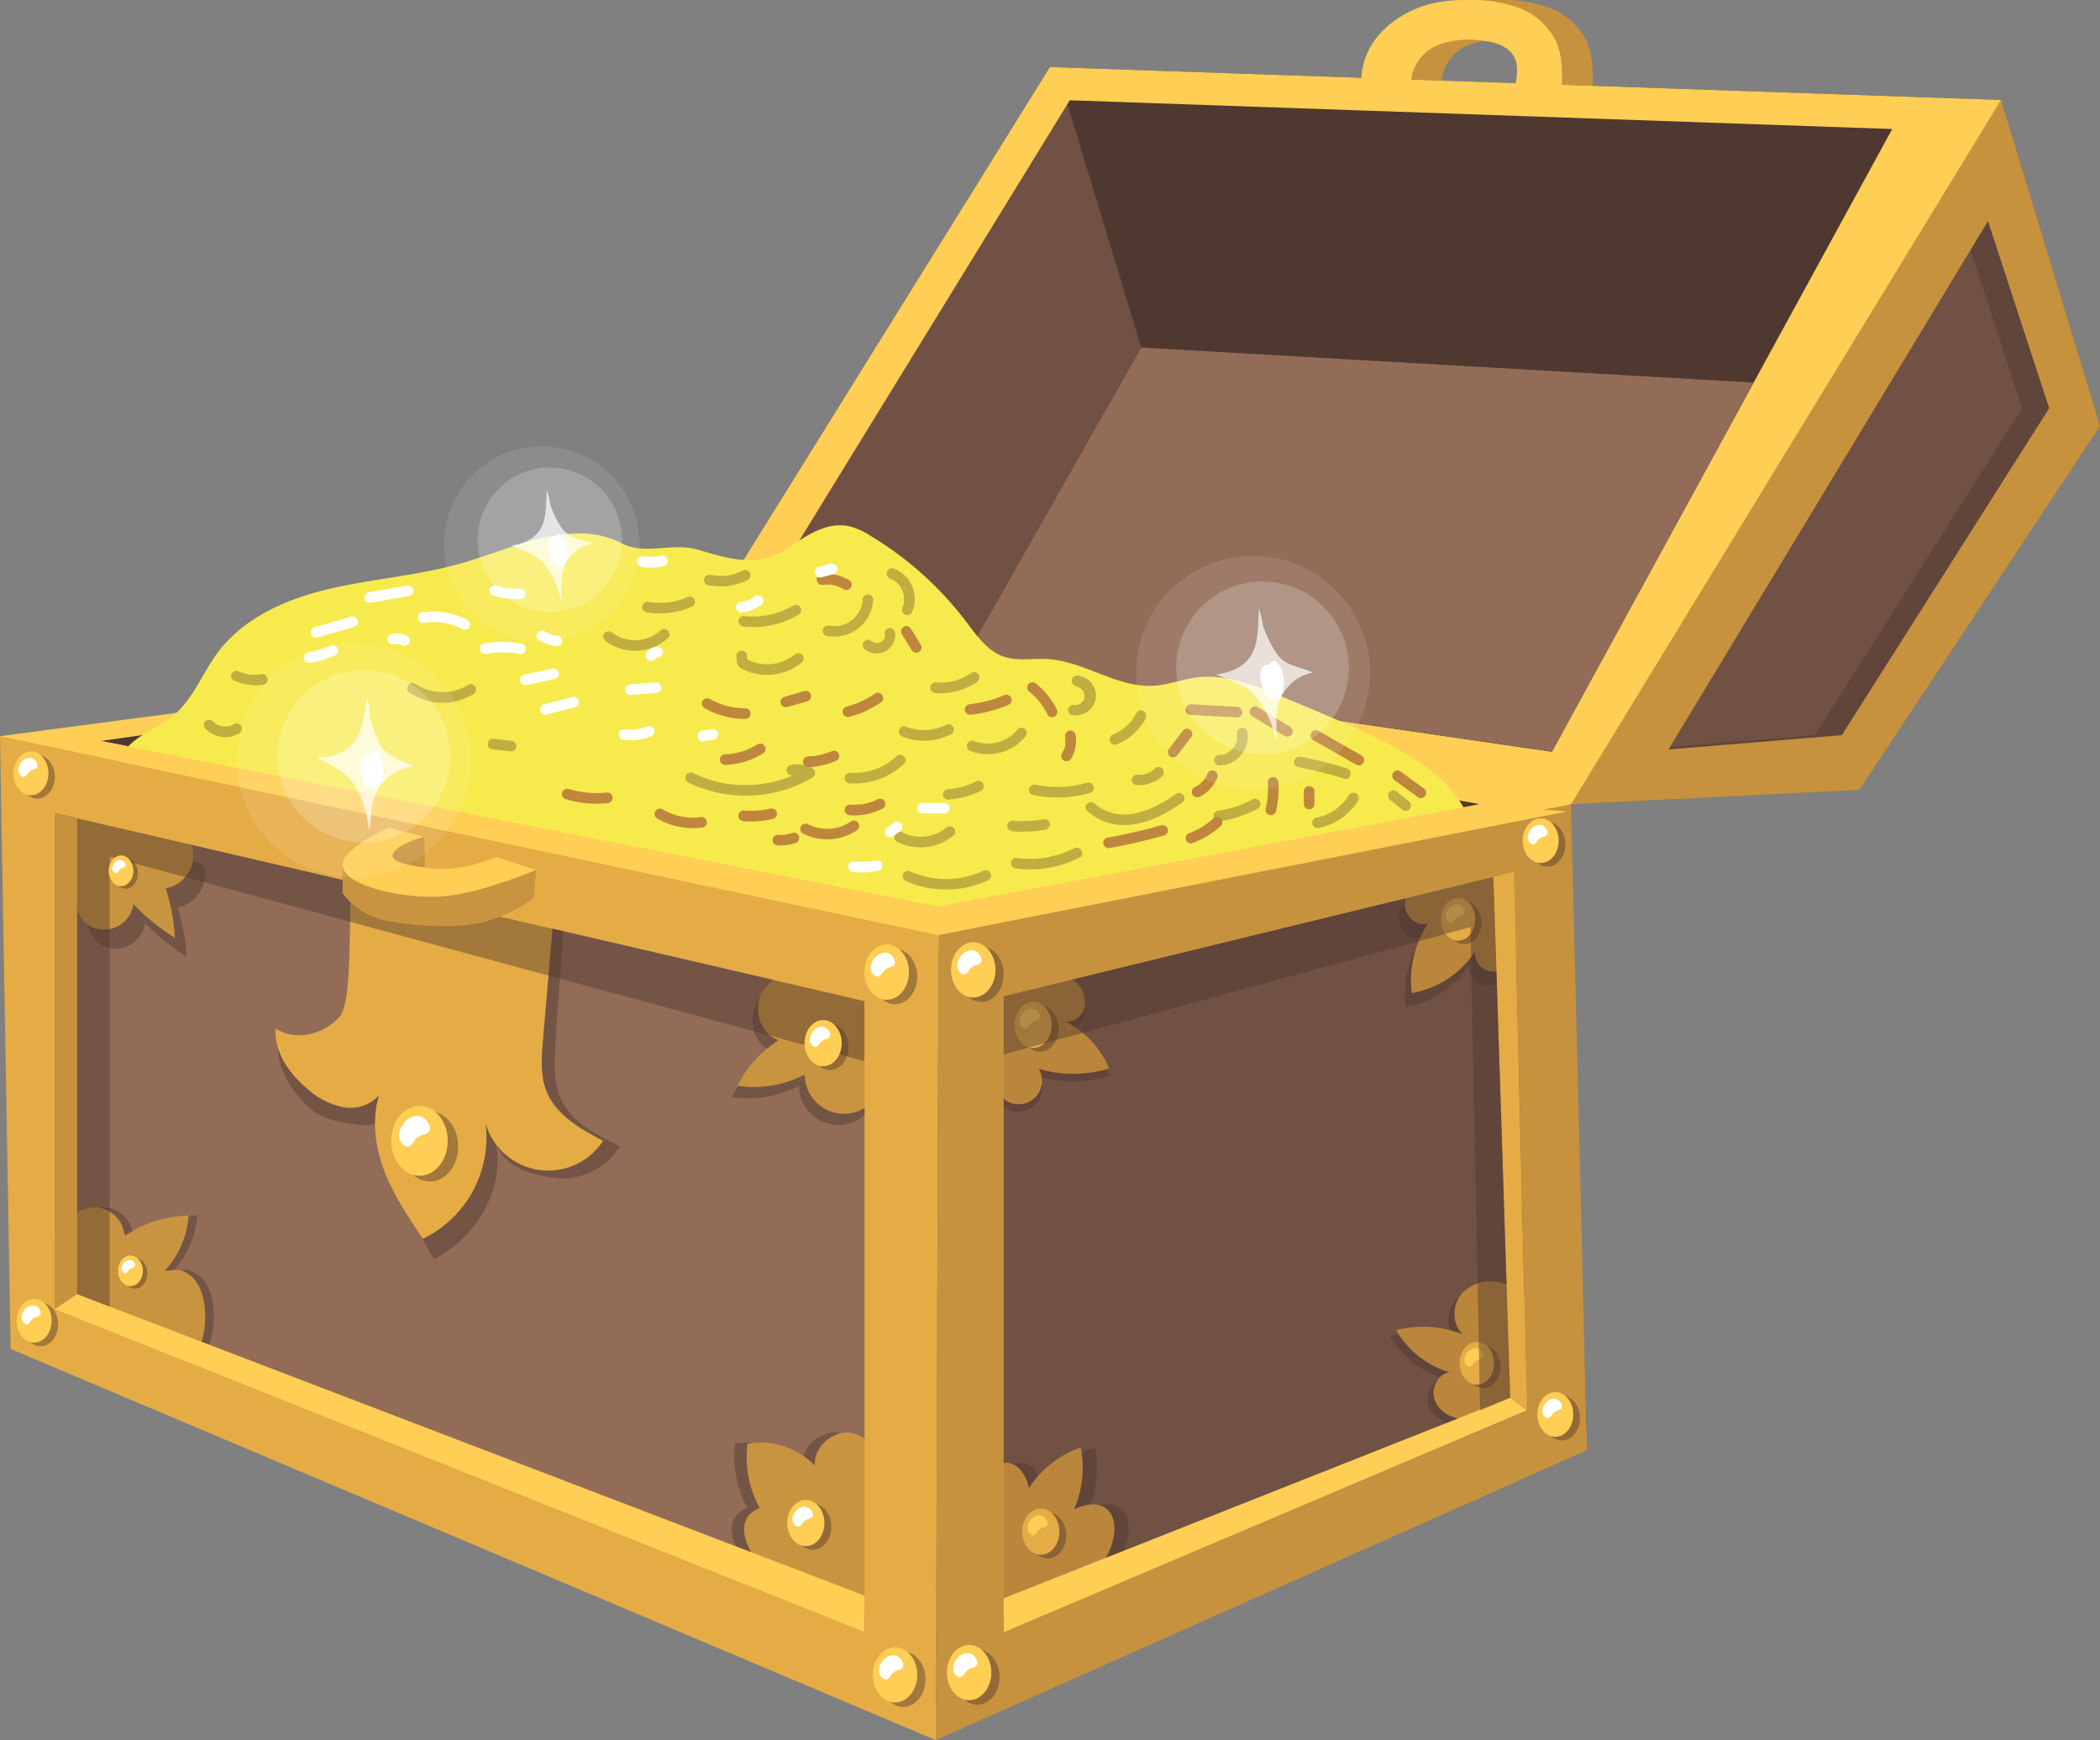 <svg xmlns="http://www.w3.org/2000/svg" viewBox="0 0 480.55 398.11">
  <rect x="0" y="0" width="480.55" height="398.11" fill="#808080" stroke="none"/>
  <defs>
    <style>
      .cls-1 {
        fill: #c6923e;
      }

      .cls-2, .cls-5 {
        fill: #4f382f;
      }

      .cls-3 {
        fill: #ffce55;
      }

      .cls-4 {
        fill: #705143;
      }

      .cls-5 {
        opacity: 0.44;
      }

      .cls-6 {
        fill: #936c58;
      }

      .cls-7 {
        fill: #f7ea4d;
      }

      .cls-8 {
        fill: #ba863c;
      }

      .cls-9 {
        fill: #c9943f;
      }

      .cls-10 {
        fill: #e5ac45;
      }

      .cls-11, .cls-14, .cls-15, .cls-16 {
        fill: #fff;
      }

      .cls-12 {
        fill: #c1ae40;
      }

      .cls-13 {
        fill: #bf873d;
      }

      .cls-14 {
        opacity: 0.1;
      }

      .cls-15 {
        opacity: 0.2;
      }

      .cls-16 {
        opacity: 0.7;
      }
    </style>
  </defs>
  <g id="Layer_2" data-name="Layer 2">
    <g id="win_page" data-name="win page">
      <g>
        <g>
          <path class="cls-1" d="M334.39.87A34.66,34.66,0,0,1,342.32,0,32.6,32.6,0,0,1,354,1.59a15.69,15.69,0,0,1,8.87,7.46c1.71,3.49,1.67,7.56,1.5,11.44a2.7,2.7,0,0,1-.34,1.41,2.64,2.64,0,0,1-2,.8l-8.36.8c-.55-3.44,1.43-7.19-.1-10.32-1.35-2.76-4.81-3.67-7.87-3.94a20.12,20.12,0,0,0-9.44,1,9.93,9.93,0,0,0-6.13,6.87c-.22,1.14-.26,2.47-1.17,3.2a3.69,3.69,0,0,1-2.27.56C308.42,21.15,325.31,3.12,334.39.87Z"/>
          <polygon class="cls-2" points="6.07 171.95 156.15 150.61 358.55 185.66 214.14 217.33 6.07 171.95"/>
          <polygon class="cls-2" points="240.25 15.34 156.15 150.61 358.55 185.66 457.94 22.87 240.25 15.34"/>
          <path class="cls-3" d="M158.09,147.5,0,168.43l214.76,45.48L359.49,184Zm-135,22,133.07-18.92L338.69,184,214.76,207.39Z"/>
          <polygon class="cls-4" points="457.94 22.87 480.56 97.41 425.46 180.7 359.5 183.97 457.94 22.87"/>
          <polygon class="cls-4" points="243.97 22.84 261.16 79.51 219.85 152.23 169.8 144.93 243.97 22.84"/>
          <path class="cls-5" d="M451.77,22.87,353.32,184l66-3.27,55.09-83.29ZM415.29,168.2l-39.66,3.26L448.75,50.58l14,42.81Z"/>
          <path class="cls-1" d="M457.94,22.87,359.49,184l66-3.27,55.09-83.29ZM421.46,168.2l-39.65,3.26L454.92,50.58l14,42.81Z"/>
          <path class="cls-3" d="M240.25,15.34l-84.1,135.27,202.4,35L457.94,22.87ZM355.13,172l-185.33-27,75-122.06L433,29.52Z"/>
          <polygon class="cls-6" points="261.16 79.51 401.3 87.53 355.13 171.95 219.85 152.23 261.16 79.51"/>
          <path class="cls-3" d="M327.41.87A34.54,34.54,0,0,1,335.34,0,32.55,32.55,0,0,1,347,1.59a15.69,15.69,0,0,1,8.87,7.46c1.71,3.49,1.68,7.56,1.5,11.44a2.53,2.53,0,0,1-.34,1.41,2.62,2.62,0,0,1-2,.8l-8.37.8c-.55-3.44,1.44-7.19-.09-10.32-1.35-2.76-4.81-3.67-7.87-3.94a20.1,20.1,0,0,0-9.44,1,9.89,9.89,0,0,0-6.13,6.87c-.23,1.14-.26,2.47-1.17,3.2a3.7,3.7,0,0,1-2.28.56c-6.23.08-8.3-.18-8.16-3C312.08,7.63,321.42,2.35,327.41.87Z"/>
        </g>
        <path class="cls-7" d="M49.56,149.66c6-8.33,16.1-12.7,26.09-15s20.35-3,30.19-5.86c12.09-3.53,25.25-10.32,36.42-4.49,5.28,2.76,11.65-.24,17.36,1.43,8.64,2.53,14.45,4.24,21.76-1,3.83-2.76,8.42-5.37,13-4.33a16.17,16.17,0,0,1,4.74,2.13A77.78,77.78,0,0,1,220.92,142c2.49,3.28,5,7,8.89,8.27,3.13,1,6.53.34,9.81.51,8.43.44,16,6.64,24.38,6.11,3.37-.21,6.58-1.5,9.93-1.91,6.52-.81,12.94,1.74,19,4.24,8,3.3,16.06,6.6,23.81,10.5,9.35,4.69,19.23,11.63,20.51,22,1.09,8.82-4.58,17.11-11.19,23-15.25,13.71-36.3,19.54-56.8,20s-40.76-4-60.74-8.6-40.1-9.43-60.6-9.75c-20.2-.32-40.21,3.75-60.38,4.68-10.21.47-20.72.08-30.16-3.83-5.94-2.46-11.45-6.44-14.59-12-3.38-6-4.83-11.15-9.91-16.07-3.95-3.83-7.44-7.65-6-13.62,1.51-6.27,6.75-7.57,11.4-10.77C43.75,161.08,45.84,154.82,49.56,149.66Z"/>
        <g>
          <polygon class="cls-4" points="214.14 217.33 358.55 185.66 363.09 327.19 214.14 390.53 214.14 217.33"/>
          <path class="cls-5" d="M230.57,253.71a5.35,5.35,0,0,0,7.13-7.46,27.73,27.73,0,0,0,16.09-.09,21.19,21.19,0,0,0-9.8-10.65,4.28,4.28,0,0,0,4.22-3.54,6.25,6.25,0,0,0-1.94-5.45,12,12,0,0,0-5.26-2.8c-4.17-1.2-9-1.08-12.43,1.6-3.25,2.55-4.59,7-4.44,11.08C224.31,240.92,226,251.26,230.57,253.71Z"/>
          <path class="cls-5" d="M227.77,340.8c.88-3,2.94-6.32,6-6.12,2.74.18,4.45,3.12,4.94,5.82a23.52,23.52,0,0,1,11.89-9.38,24.26,24.26,0,0,1-1.53,14.2c2.3-1.07,5.19-1.78,7.24-.28,1.8,1.31,2.21,3.87,1.89,6.08-.72,5.1-4.35,9.31-8.31,12.61s-8.29,5.89-13.23,6.67a10,10,0,0,1-4.94-.28c-2.7-1-4.5-3.66-5.2-6.45-.88-3.45,0-6.57,0-10C226.72,349.22,226.48,345.18,227.77,340.8Z"/>
          <path class="cls-8" d="M230.57,252a5.36,5.36,0,0,0,7.13-7.47,27.73,27.73,0,0,0,16.09-.09,21.19,21.19,0,0,0-9.8-10.65,4.28,4.28,0,0,0,4.22-3.54,6.25,6.25,0,0,0-1.94-5.45A12,12,0,0,0,241,222c-4.17-1.2-9-1.08-12.43,1.6-3.25,2.55-4.59,6.95-4.44,11.08C224.31,239.19,226,249.53,230.57,252Z"/>
          <path class="cls-8" d="M224.49,340.8c.88-3,2.93-6.32,6-6.12,2.74.18,4.45,3.12,4.94,5.82a23.52,23.52,0,0,1,11.89-9.38,24.26,24.26,0,0,1-1.53,14.2c2.3-1.07,5.19-1.78,7.24-.28,1.8,1.31,2.21,3.87,1.89,6.08-.72,5.1-4.35,9.31-8.31,12.61s-8.29,5.89-13.23,6.67a10,10,0,0,1-4.94-.28c-2.7-1-4.5-3.66-5.2-6.45-.88-3.45,0-6.57,0-10C223.44,349.22,223.2,345.18,224.49,340.8Z"/>
          <path class="cls-5" d="M341.42,324.38a17.56,17.56,0,0,1-8,1.7c-2.75-.23-5.55-1.8-6.49-4.39s.66-6,3.4-6.34a21.25,21.25,0,0,1-12.24-9.66,24.87,24.87,0,0,1,15.34,1c-2.54-2.23-2.59-6.55-.44-9.16a9,9,0,0,1,9.22-2.63,13.4,13.4,0,0,1,7.71,6.21,17.81,17.81,0,0,1-11.64,26.64c-.69.14-1.76-.25-1.41-.86Z"/>
          <path class="cls-5" d="M332.86,200.28a19.45,19.45,0,0,0-8.32,3.08c-2.29,1.53-4.37,3.82-4.46,6.57s2.79,5.51,5.33,4.45a23.91,23.91,0,0,0-3.73,16,21.77,21.77,0,0,0,14.5-9.55,4.11,4.11,0,0,0,3,4.48,6.21,6.21,0,0,0,5.53-1.46,13,13,0,0,0,3.29-4.9,29.66,29.66,0,0,0,2.39-10.9,11.47,11.47,0,0,0-1-5.6c-1.71-3.32-5.74-4.77-9.47-4.92a21.14,21.14,0,0,0-11.73,3Z"/>
          <path class="cls-8" d="M334.24,197.11a19.3,19.3,0,0,0-8.32,3.07c-2.29,1.53-4.37,3.82-4.46,6.57s2.79,5.51,5.33,4.45a23.93,23.93,0,0,0-3.73,16,21.77,21.77,0,0,0,14.5-9.55,4.12,4.12,0,0,0,3,4.49,6.24,6.24,0,0,0,5.53-1.47,13,13,0,0,0,3.29-4.89,29.71,29.71,0,0,0,2.39-10.91,11.49,11.49,0,0,0-1-5.6c-1.71-3.32-5.74-4.77-9.47-4.92a21.14,21.14,0,0,0-11.73,3Z"/>
          <path class="cls-8" d="M342.8,323a17.7,17.7,0,0,1-8,1.71c-2.75-.23-5.54-1.8-6.49-4.39s.66-6,3.4-6.35a21.21,21.21,0,0,1-12.24-9.66,24.87,24.87,0,0,1,15.34,1c-2.54-2.23-2.59-6.55-.45-9.17a9.05,9.05,0,0,1,9.23-2.63,13.44,13.44,0,0,1,7.71,6.21,17.81,17.81,0,0,1-11.64,26.64c-.69.14-1.76-.25-1.41-.85Z"/>
          <polygon class="cls-6" points="5.8 171.95 5.8 296.66 213.88 390.53 213.88 217.33 5.8 171.95"/>
          <path class="cls-5" d="M27.34,277.39c2.22,1.6,2.55,2.65,3.26,5.3,4.82-3.16,8.79-4.2,14.54-4.63a20.73,20.73,0,0,1-5.45,12.67c2.47-.11,3.31-.58,5.39.76,2.48,1.6,3.45,4.75,3.74,7.68.41,4.2-.28,8.71-3,12a2.91,2.91,0,0,1-1.46,1.09,3.2,3.2,0,0,1-1.27,0,125.29,125.29,0,0,1-24-6.2,7.83,7.83,0,0,1-3.82-2.35,8.18,8.18,0,0,1-1.18-4.08c-.53-5.16-2.09-13.25.92-17.91C17.54,277.89,23.08,274.32,27.34,277.39Z"/>
          <path class="cls-5" d="M171,345a24.49,24.49,0,0,1-2.77-14.71,17.4,17.4,0,0,1,15.4,5c-.27-4.4,4.4-8.37,8.71-7.38,4.68,1.07,7,6.33,8,11a99.89,99.89,0,0,1,1.88,15.62c.17,2.93.27,6-.88,8.68-4.26,10-17.7,7.14-24.35,1.65C172.8,361.52,161.81,348.77,171,345Z"/>
          <path class="cls-5" d="M173,229.92c-2,3.84-.21,9.37,3.9,10.67A26.61,26.61,0,0,0,167.45,251a25.28,25.28,0,0,0,15.4-2.56,9,9,0,0,0,15.66,6c2-2.17,2.82-5.17,3.44-8.06,1.24-5.73,1.86-12.23-1.6-17C195.23,222.45,177.28,221.49,173,229.92Z"/>
          <path class="cls-5" d="M27.1,217a6.81,6.81,0,0,0,6.1-5.79,47.58,47.58,0,0,0,9.49,7.66,41.12,41.12,0,0,0-2.1-11.26,7.73,7.73,0,0,0,6.23-8.86,1.81,1.81,0,0,0-.43-.94,2.12,2.12,0,0,0-1-.43l-25.26-5.89C19.68,197.76,15.83,217.75,27.1,217Z"/>
          <path class="cls-9" d="M25.36,277.39c2.22,1.6,2.56,2.65,3.26,5.3,4.82-3.16,8.79-4.2,14.54-4.63a20.73,20.73,0,0,1-5.45,12.67c2.48-.11,3.31-.58,5.39.76,2.48,1.6,3.45,4.75,3.74,7.68.42,4.2-.28,8.71-3,12a2.91,2.91,0,0,1-1.46,1.09,3.21,3.21,0,0,1-1.27,0A125.48,125.48,0,0,1,17.2,306a7.88,7.88,0,0,1-3.82-2.35,8.07,8.07,0,0,1-1.17-4.08c-.54-5.16-2.1-13.25.91-17.91C15.57,277.89,21.1,274.32,25.36,277.39Z"/>
          <path class="cls-9" d="M173.83,345a24.5,24.5,0,0,1-2.78-14.71,17.39,17.39,0,0,1,15.4,5c-.27-4.4,4.41-8.37,8.71-7.38,4.68,1.07,7,6.33,8,11a99.89,99.89,0,0,1,1.88,15.62c.16,2.93.26,6-.88,8.68-4.26,10-17.71,7.14-24.36,1.65C175.67,361.52,164.68,348.77,173.83,345Z"/>
          <path class="cls-9" d="M174.28,227.29c-2,3.84-.21,9.37,3.9,10.68a26.65,26.65,0,0,0-9.43,10.44,25.41,25.41,0,0,0,15.4-2.56,9,9,0,0,0,15.67,6c2-2.17,2.81-5.17,3.44-8.06,1.23-5.73,1.85-12.23-1.6-17C196.54,219.82,178.59,218.87,174.28,227.29Z"/>
          <path class="cls-9" d="M24.44,212.65a6.82,6.82,0,0,0,6.1-5.79A47.3,47.3,0,0,0,40,214.52a41.12,41.12,0,0,0-2.1-11.26,7.74,7.74,0,0,0,6.23-8.86,1.85,1.85,0,0,0-.43-.94,2,2,0,0,0-1-.43l-25.26-5.89C17,193.42,13.17,213.41,24.44,212.65Z"/>
          <path class="cls-1" d="M359.49,184,214.76,213.91l-.62,184.2,149-66.33Zm-10,138.71L229.68,373.47V227.93l116.77-28.45Z"/>
          <polygon class="cls-1" points="12.51 299.56 17.65 296.09 17.65 187.23 12.51 186.04 12.51 299.56"/>
          <polygon class="cls-3" points="17.65 296.09 197.84 365.05 197.84 373.47 12.51 299.56 17.65 296.09"/>
          <polygon class="cls-10" points="349.45 322.68 346.45 199.48 341.74 200.63 345.59 319.79 349.45 322.68"/>
          <polygon class="cls-3" points="229.68 365.66 345.59 319.79 349.45 322.68 229.68 373.47 229.68 365.66"/>
          <path class="cls-5" d="M80.3,236.84c-3.42,4.15-12.1,5.7-16.68,2.88-.13,5.34,4,11.34,8.25,14.6,2.44,1.89,7,2.64,10.06,3a9,9,0,0,0,8.29-3.06c-1.46,5.75-.29,11.9,2.11,17.32s3.54,11.71,7.07,16.47c9.56-4.95,16.17-15.88,14.07-26.44,1.81,5.4,8.37,7.35,14,7.93a15.28,15.28,0,0,0,14.42-7.32c-5.29-2.48-11-5.35-13.44-10.65-1.66-3.58-1.54-7.7-1.39-11.64.33-8.57,1.53-19.09,1.86-27.66,0-.77-30.18-3.84-33-4.39-2.55-.51-12.19-3.86-13.84-1.71S83.72,232.68,80.3,236.84Z"/>
          <path class="cls-10" d="M77.65,232.69c-3.61,4-10.11,5.63-14.56,2.6-.38,5.33,3,10.25,7.12,13.71a17.66,17.66,0,0,0,8.1,4.26,8.92,8.92,0,0,0,8.42-2.66C85,256.27,85.88,262.48,88,268s5.47,10.5,8.78,15.42A25.76,25.76,0,0,0,111.11,257,14.94,14.94,0,0,0,138,261c-5.17-2.72-10.72-5.86-12.92-11.27-1.49-3.66-1.17-7.77-.84-11.7q1.11-12.81,2.2-25.62c.07-.76-29-7.18-31.75-7.87-2.53-.62-12-4.43-13.74-2.36S81.26,228.7,77.65,232.69Z"/>
          <polygon class="cls-5" points="25.11 298.94 25.11 196 197.84 242.8 197.84 229.07 17.65 187.23 17.65 296.09 25.11 298.94"/>
          <path class="cls-10" d="M0,168.43l2.44,140.2,211.7,89.48.62-184.2Zm197.84,205L12.51,299.56V186l185.33,43Z"/>
          <g>
            <ellipse class="cls-5" cx="8.56" cy="177.74" rx="4" ry="4.97"/>
            <path class="cls-3" d="M11.08,176.93c0,2.74-1.79,5-4,5s-4-2.23-4-5,1.79-5,4-5S11.08,174.18,11.08,176.93Z"/>
            <path class="cls-11" d="M4.58,174.82a2.66,2.66,0,0,0-.38,1.57,1.54,1.54,0,0,0,.9,1.28.82.82,0,0,0,.41.06c.4-.06.61-.49.85-.81a2.32,2.32,0,0,1,1.17-.85,2,2,0,0,0,.8-.35.9.9,0,0,0,.22-.76,2,2,0,0,0-.33-.74C7.2,172.73,5.31,173.5,4.58,174.82Z"/>
          </g>
          <g>
            <path class="cls-5" d="M31.57,199.81c0,1.93-1.26,3.5-2.82,3.5s-2.83-1.57-2.83-3.5,1.27-3.51,2.83-3.51S31.57,197.87,31.57,199.81Z"/>
            <path class="cls-3" d="M30.52,199.23c0,1.94-1.26,3.51-2.82,3.51s-2.83-1.57-2.83-3.51,1.27-3.51,2.83-3.51S30.52,197.3,30.52,199.23Z"/>
            <path class="cls-11" d="M25.93,197.75a2,2,0,0,0-.26,1.11,1.08,1.08,0,0,0,.63.9.49.49,0,0,0,.29,0c.28,0,.43-.34.6-.57a1.66,1.66,0,0,1,.83-.6,1.4,1.4,0,0,0,.57-.25.63.63,0,0,0,.15-.53,1.34,1.34,0,0,0-.24-.53C27.78,196.27,26.45,196.81,25.93,197.75Z"/>
          </g>
          <g>
            <path class="cls-5" d="M33.73,291.32c0,1.94-1.26,3.51-2.82,3.51s-2.83-1.57-2.83-3.51,1.27-3.5,2.83-3.5S33.73,289.39,33.73,291.32Z"/>
            <path class="cls-3" d="M32.69,290.75c0,1.94-1.27,3.51-2.83,3.51S27,292.69,27,290.75s1.26-3.51,2.82-3.51S32.69,288.81,32.69,290.75Z"/>
            <path class="cls-11" d="M28.1,289.27a1.89,1.89,0,0,0-.27,1.11,1.1,1.1,0,0,0,.63.9.78.78,0,0,0,.3,0c.28,0,.43-.34.59-.57a1.66,1.66,0,0,1,.83-.6,1.4,1.4,0,0,0,.57-.25.65.65,0,0,0,.15-.54,1.43,1.43,0,0,0-.23-.52C30,287.79,28.62,288.33,28.1,289.27Z"/>
          </g>
          <g>
            <path class="cls-5" d="M190.23,349.3c0,2.92-1.91,5.28-4.25,5.28s-4.26-2.36-4.26-5.28S183.63,344,186,344,190.23,346.38,190.23,349.3Z"/>
            <path class="cls-3" d="M188.65,348.44c0,2.92-1.9,5.28-4.25,5.28s-4.25-2.36-4.25-5.28,1.9-5.28,4.25-5.28S188.65,345.52,188.65,348.44Z"/>
            <path class="cls-11" d="M181.74,346.21a2.87,2.87,0,0,0-.4,1.66,1.66,1.66,0,0,0,1,1.36.83.83,0,0,0,.44.06c.42-.06.64-.51.9-.86a2.45,2.45,0,0,1,1.24-.9,2,2,0,0,0,.85-.37.92.92,0,0,0,.23-.81,1.94,1.94,0,0,0-.35-.79C184.53,344,182.53,344.79,181.74,346.21Z"/>
          </g>
          <g>
            <path class="cls-5" d="M194.18,239.52c0,2.91-1.9,5.28-4.25,5.28s-4.25-2.37-4.25-5.28,1.9-5.28,4.25-5.28S194.18,236.6,194.18,239.52Z"/>
            <ellipse class="cls-3" cx="188.36" cy="238.66" rx="4.25" ry="5.28"/>
            <path class="cls-11" d="M185.7,236.42a2.9,2.9,0,0,0-.4,1.67,1.67,1.67,0,0,0,1,1.36.9.9,0,0,0,.43.06c.43-.07.65-.52.9-.86a2.6,2.6,0,0,1,1.25-.91,2.1,2.1,0,0,0,.85-.37.93.93,0,0,0,.23-.8,2.08,2.08,0,0,0-.35-.79C188.49,234.2,186.48,235,185.7,236.42Z"/>
          </g>
          <g>
            <path class="cls-5" d="M242.24,235.35c0,2.91-1.9,5.28-4.25,5.28s-4.25-2.37-4.25-5.28,1.9-5.28,4.25-5.28S242.24,232.43,242.24,235.35Z"/>
            <path class="cls-10" d="M240.67,234.49c0,2.91-1.91,5.28-4.25,5.28s-4.26-2.37-4.26-5.28,1.91-5.29,4.26-5.29S240.67,231.57,240.67,234.49Z"/>
            <path class="cls-3" d="M233.76,232.25a2.82,2.82,0,0,0-.4,1.67,1.64,1.64,0,0,0,.95,1.36.94.94,0,0,0,.44.06c.42-.07.65-.52.9-.86a2.55,2.55,0,0,1,1.24-.91,2.14,2.14,0,0,0,.86-.37,1,1,0,0,0,.23-.8,2.08,2.08,0,0,0-.35-.79C236.54,230,234.54,230.84,233.76,232.25Z"/>
          </g>
          <g>
            <path class="cls-5" d="M244,351.28c0,2.92-1.9,5.28-4.25,5.28s-4.25-2.36-4.25-5.28,1.9-5.28,4.25-5.28S244,348.36,244,351.28Z"/>
            <path class="cls-10" d="M242.42,350.42c0,2.92-1.9,5.28-4.25,5.28s-4.25-2.36-4.25-5.28,1.91-5.28,4.25-5.28S242.42,347.5,242.42,350.42Z"/>
            <path class="cls-3" d="M235.52,348.19a2.79,2.79,0,0,0-.4,1.66,1.64,1.64,0,0,0,.95,1.36.94.94,0,0,0,.44.06c.42-.06.65-.52.9-.86a2.62,2.62,0,0,1,1.24-.91,2,2,0,0,0,.86-.37,1,1,0,0,0,.23-.8,2,2,0,0,0-.36-.79C238.3,346,236.3,346.77,235.52,348.19Z"/>
          </g>
          <g>
            <path class="cls-5" d="M339,211.13c0,2.69-1.76,4.88-3.93,4.88s-3.93-2.19-3.93-4.88,1.76-4.89,3.93-4.89S339,208.43,339,211.13Z"/>
            <ellipse class="cls-10" cx="333.65" cy="210.33" rx="3.93" ry="4.88"/>
            <path class="cls-3" d="M331.2,208.27a2.63,2.63,0,0,0-.37,1.54,1.52,1.52,0,0,0,.88,1.25.82.82,0,0,0,.41.06c.39-.06.59-.48.83-.8a2.29,2.29,0,0,1,1.15-.83,2,2,0,0,0,.79-.34.88.88,0,0,0,.21-.75,1.72,1.72,0,0,0-.33-.73C333.77,206.21,331.92,207,331.2,208.27Z"/>
          </g>
          <g>
            <path class="cls-5" d="M343.35,312.69c0,2.7-1.76,4.88-3.93,4.88s-3.93-2.18-3.93-4.88,1.76-4.88,3.93-4.88S343.35,310,343.35,312.69Z"/>
            <path class="cls-10" d="M341.9,311.9c0,2.69-1.76,4.88-3.94,4.88S334,314.59,334,311.9,335.79,307,338,307,341.9,309.2,341.9,311.9Z"/>
            <path class="cls-3" d="M335.51,309.83a2.63,2.63,0,0,0-.37,1.54,1.52,1.52,0,0,0,.88,1.26.72.72,0,0,0,.41.05c.39-.06.59-.47.83-.79a2.31,2.31,0,0,1,1.15-.84,2,2,0,0,0,.79-.34.88.88,0,0,0,.21-.75,1.69,1.69,0,0,0-.33-.72C338.08,307.77,336.23,308.53,335.51,309.83Z"/>
          </g>
          <g>
            <path class="cls-5" d="M13.3,303c0,2.74-1.79,5-4,5s-4-2.23-4-5,1.79-5,4-5S13.3,300.23,13.3,303Z"/>
            <path class="cls-3" d="M11.82,302.17c0,2.74-1.79,5-4,5s-4-2.23-4-5,1.79-5,4-5S11.82,299.42,11.82,302.17Z"/>
            <path class="cls-11" d="M5.32,300.06a2.66,2.66,0,0,0-.38,1.57,1.54,1.54,0,0,0,.9,1.28.82.82,0,0,0,.41.06c.4-.06.61-.49.85-.81a2.4,2.4,0,0,1,1.17-.86,2,2,0,0,0,.8-.34.87.87,0,0,0,.22-.76,2,2,0,0,0-.33-.74C7.94,298,6.05,298.73,5.32,300.06Z"/>
          </g>
          <g>
            <ellipse class="cls-5" cx="204.81" cy="223.44" rx="5.09" ry="6.32"/>
            <path class="cls-3" d="M208,222.41c0,3.49-2.28,6.32-5.09,6.32s-5.09-2.83-5.09-6.32,2.28-6.32,5.09-6.32S208,218.92,208,222.41Z"/>
            <path class="cls-11" d="M199.75,219.74a3.48,3.48,0,0,0-.48,2,2,2,0,0,0,1.15,1.62.92.92,0,0,0,.52.08c.51-.08.77-.62,1.08-1a3,3,0,0,1,1.48-1.09,2.33,2.33,0,0,0,1-.44,1.14,1.14,0,0,0,.27-1,2.35,2.35,0,0,0-.42-.94C203.08,217.07,200.69,218.05,199.75,219.74Z"/>
          </g>
          <g>
            <path class="cls-5" d="M104.85,262.31c0,4.44-2.89,8-6.47,8s-6.47-3.6-6.47-8,2.9-8,6.47-8S104.85,257.87,104.85,262.31Z"/>
            <path class="cls-3" d="M102.46,261c0,4.44-2.9,8-6.48,8s-6.47-3.6-6.47-8,2.9-8,6.47-8S102.46,256.56,102.46,261Z"/>
            <path class="cls-11" d="M91.94,257.6a4.31,4.31,0,0,0-.61,2.54,2.5,2.5,0,0,0,1.46,2.06,1.26,1.26,0,0,0,.66.1c.65-.1,1-.79,1.37-1.32a3.87,3.87,0,0,1,1.89-1.37,3.18,3.18,0,0,0,1.3-.56,1.4,1.4,0,0,0,.35-1.23,3,3,0,0,0-.53-1.2C96.18,254.21,93.13,255.45,91.94,257.6Z"/>
          </g>
          <g>
            <path class="cls-5" d="M229.68,222.92c0,3.49-2.28,6.32-5.08,6.32s-5.09-2.83-5.09-6.32,2.28-6.32,5.09-6.32S229.68,219.43,229.68,222.92Z"/>
            <path class="cls-3" d="M227.8,221.89c0,3.49-2.28,6.32-5.09,6.32s-5.08-2.83-5.08-6.32,2.27-6.32,5.08-6.32S227.8,218.4,227.8,221.89Z"/>
            <path class="cls-11" d="M219.53,219.22a3.45,3.45,0,0,0-.47,2,2,2,0,0,0,1.14,1.62,1,1,0,0,0,.52.07c.51-.07.77-.62,1.08-1a3,3,0,0,1,1.48-1.08,2.58,2.58,0,0,0,1-.44,1.16,1.16,0,0,0,.27-1,2.27,2.27,0,0,0-.42-.94C222.87,216.56,220.47,217.53,219.53,219.22Z"/>
          </g>
          <g>
            <path class="cls-5" d="M228.74,383.69c0,3.49-2.28,6.32-5.09,6.32s-5.08-2.83-5.08-6.32,2.28-6.31,5.08-6.31S228.74,380.2,228.74,383.69Z"/>
            <path class="cls-3" d="M226.85,382.66c0,3.49-2.27,6.32-5.08,6.32s-5.09-2.83-5.09-6.32,2.28-6.31,5.09-6.31S226.85,379.17,226.85,382.66Z"/>
            <path class="cls-11" d="M218.59,380a3.46,3.46,0,0,0-.48,2,2,2,0,0,0,1.15,1.62,1,1,0,0,0,.52.07c.5-.07.77-.61,1.07-1a3.1,3.1,0,0,1,1.49-1.08,2.48,2.48,0,0,0,1-.44,1.11,1.11,0,0,0,.28-1,2.54,2.54,0,0,0-.42-.95C221.92,377.33,219.53,378.3,218.59,380Z"/>
          </g>
          <g>
            <path class="cls-5" d="M361.55,324.44c0,2.83-1.84,5.11-4.11,5.11s-4.12-2.28-4.12-5.11,1.85-5.11,4.12-5.11S361.55,321.62,361.55,324.44Z"/>
            <ellipse class="cls-3" cx="355.91" cy="323.61" rx="4.11" ry="5.11"/>
            <path class="cls-11" d="M353.34,321.45a2.69,2.69,0,0,0-.38,1.61,1.6,1.6,0,0,0,.92,1.32.86.86,0,0,0,.42.06c.41-.07.63-.5.87-.84a2.4,2.4,0,0,1,1.21-.87,2,2,0,0,0,.82-.36.88.88,0,0,0,.22-.78,1.92,1.92,0,0,0-.33-.76C356,319.3,354.1,320.08,353.34,321.45Z"/>
          </g>
          <g>
            <ellipse class="cls-5" cx="354.09" cy="193.17" rx="4.11" ry="5.11"/>
            <ellipse class="cls-3" cx="352.56" cy="192.34" rx="4.11" ry="5.11"/>
            <path class="cls-11" d="M350,190.18a2.69,2.69,0,0,0-.38,1.61,1.57,1.57,0,0,0,.92,1.31.77.77,0,0,0,.42.07c.41-.07.63-.51.87-.84a2.4,2.4,0,0,1,1.21-.87,2.1,2.1,0,0,0,.82-.36.88.88,0,0,0,.22-.78,1.8,1.8,0,0,0-.34-.76C352.69,188,350.75,188.81,350,190.18Z"/>
          </g>
          <g>
            <ellipse class="cls-5" cx="206.7" cy="384.21" rx="5.09" ry="6.32"/>
            <ellipse class="cls-3" cx="204.81" cy="383.18" rx="5.09" ry="6.32"/>
            <path class="cls-11" d="M201.64,380.51a3.35,3.35,0,0,0-.48,2,2,2,0,0,0,1.14,1.62,1,1,0,0,0,.52.08c.51-.08.78-.62,1.08-1a3,3,0,0,1,1.49-1.08,2.48,2.48,0,0,0,1-.45,1.08,1.08,0,0,0,.27-1,2.22,2.22,0,0,0-.42-.94C205,377.85,202.57,378.82,201.64,380.51Z"/>
          </g>
          <g>
            <path class="cls-9" d="M78.39,197.84v6.52a16.52,16.52,0,0,0,9.59,6.2c6.24,1.28,17.34,2.21,24.06,0a31.73,31.73,0,0,0,10.08-5.1l.55-6.41-27,3.87,1.57-4.46-.12-7-7.53.92Z"/>
            <path class="cls-3" d="M89,189.36S78.4,194,78.39,197.84c0,5.09,15.18,8.1,23.81,7.16s20.47-5.95,20.47-5.95l-9.18-3s-7.23,3.49-14.93,2.6-9.91-2.1-8.18-4,6.73-3.22,6.73-3.22Z"/>
          </g>
          <polygon class="cls-5" points="229.68 241.24 336.51 212.11 338.69 322.68 345.59 319.79 341.74 200.63 229.68 227.93 229.68 241.24"/>
          <polygon class="cls-3" points="0 168.43 214.76 213.91 358.55 185.66 338.69 183.97 214.76 207.39 23.08 169.53 0 168.43"/>
        </g>
        <path class="cls-12" d="M189.17,145.48a8.88,8.88,0,0,0,10.64-8.35,1.22,1.22,0,0,0-2.43,0,5.56,5.56,0,0,1-.64,2.57,6.4,6.4,0,0,1-1.86,2.21c.15-.12-.15.1-.15.1l-.3.21c-.22.14-.45.27-.68.39l-.39.19c.19-.09-.13,0-.16.06a7,7,0,0,1-.69.22,6.41,6.41,0,0,1-.76.16c-.09,0-.08,0,0,0l-.23,0-.36,0c-.25,0-.49,0-.73,0s.1,0-.15,0l-.48-.1a1.26,1.26,0,0,0-1.5.85,1.24,1.24,0,0,0,.85,1.5Z"/>
        <path class="cls-12" d="M203.78,132.43a4.38,4.38,0,0,1,1.58,1c.15.15.29.31.43.47s0-.07,0,0l.15.22q.18.27.33.54l.12.24s.15.32.09.19l.06.15c0,.1.07.2.1.3a5.12,5.12,0,0,1,.15.56c0,.09,0,.17.05.26.07.33,0-.24,0,.09a5.54,5.54,0,0,1,0,1.15c0,.07-.06.37,0,.09,0,.09,0,.18,0,.26s-.09.37-.15.56-.07.19-.11.29l0,.1a1.21,1.21,0,1,0,2.09,1.23,7.46,7.46,0,0,0-4.21-10.08,1.23,1.23,0,0,0-1.5.84,1.25,1.25,0,0,0,.85,1.5Z"/>
        <path class="cls-12" d="M202.52,144.93a3.23,3.23,0,0,1,0,.44c0,.06,0,.12,0,.18s0-.32,0,0a2.36,2.36,0,0,1-.1.38.25.25,0,0,0,0,.07l0-.09a.53.53,0,0,0-.08.17l-.21.34c-.13.22.18-.2,0,0l-.15.16c-.06.06-.24.17-.26.24l.07-.05-.06,0-.18.11-.17.09c-.1,0,.28-.11,0,0l-.39.11-.11,0,.14,0a1.09,1.09,0,0,0-.18,0,2.8,2.8,0,0,1-.41,0c-.13,0-.26-.08,0,0l-.22-.05-.35-.1c-.24-.08.22.11,0,0l-.19-.1-.19-.12c-.2-.12.2.17,0,0a1.3,1.3,0,0,0-.86-.35,1.25,1.25,0,0,0-.86.35,1.23,1.23,0,0,0,0,1.72,4.39,4.39,0,0,0,4.88.56,4.33,4.33,0,0,0,2.21-4.07,1.31,1.31,0,0,0-.36-.86,1.19,1.19,0,0,0-.86-.35,1.21,1.21,0,0,0-1.21,1.21Z"/>
        <path class="cls-12" d="M168.5,150c.1,1,0,2.19.91,2.78a10.28,10.28,0,0,0,1.9.89,12,12,0,0,0,4.25.73,12.45,12.45,0,0,0,8-2.92,1.23,1.23,0,0,0,0-1.72,1.24,1.24,0,0,0-1.72,0,10,10,0,0,1-11.35.83l.6,1.05c-.05-.54-.1-1.09-.16-1.64a1.22,1.22,0,0,0-2.43,0Z"/>
        <path class="cls-12" d="M170.18,143.35a20.34,20.34,0,0,0,12.62-2.74,1.22,1.22,0,0,0-1.23-2.1,18.08,18.08,0,0,1-11.39,2.41,1.21,1.21,0,0,0-1.21,1.21,1.25,1.25,0,0,0,1.21,1.22Z"/>
        <path class="cls-12" d="M138.38,146.5a11.22,11.22,0,0,0,14.48-.52c1.14-1.07-.58-2.79-1.72-1.72a8.73,8.73,0,0,1-11,.52,1.25,1.25,0,0,0-1.72,0,1.22,1.22,0,0,0,0,1.72Z"/>
        <path class="cls-12" d="M147.84,140.07a18.66,18.66,0,0,0,10.61-1.32,1.23,1.23,0,0,0,.44-1.66,1.26,1.26,0,0,0-1.67-.44,15.65,15.65,0,0,1-8.73,1.07,1.26,1.26,0,0,0-1.5.85,1.24,1.24,0,0,0,.85,1.5Z"/>
        <path class="cls-12" d="M162,133.85a13.76,13.76,0,0,0,9.2-1.21,1.22,1.22,0,0,0-1.23-2.1,11.16,11.16,0,0,1-7.33,1,1.24,1.24,0,0,0-1.49.85,1.22,1.22,0,0,0,.85,1.49Z"/>
        <path class="cls-12" d="M157.42,179a30.43,30.43,0,0,0,22.51,1.59,29.36,29.36,0,0,0,6-2.69,1.23,1.23,0,0,0,0-2.1,7.23,7.23,0,0,0-5.05-.78,1.21,1.21,0,1,0,.65,2.34,4.62,4.62,0,0,1,3.17.54v-2.1a28,28,0,0,1-20.45,3.09,27.23,27.23,0,0,1-5.6-2,1.25,1.25,0,0,0-1.66.43,1.21,1.21,0,0,0,.43,1.66Z"/>
        <path class="cls-12" d="M194.5,179.22a16.35,16.35,0,0,0,12.36-4.48c1.13-1.09-.59-2.8-1.72-1.72a14,14,0,0,1-10.64,3.77,1.22,1.22,0,0,0-1.22,1.22,1.24,1.24,0,0,0,1.22,1.21Z"/>
        <path class="cls-12" d="M206.58,168.56a13.4,13.4,0,0,0,11-.56,1.22,1.22,0,1,0-1.23-2.1,11,11,0,0,1-9.13.31,1.23,1.23,0,0,0-1.5.85,1.25,1.25,0,0,0,.85,1.5Z"/>
        <path class="cls-12" d="M214.23,158.56a14.32,14.32,0,0,0,9.3-2.53,1.25,1.25,0,0,0,.43-1.66,1.22,1.22,0,0,0-1.66-.44,12.07,12.07,0,0,1-8.07,2.2,1.22,1.22,0,1,0,0,2.43Z"/>
        <path class="cls-12" d="M246.35,157.13c.26,0-.23,0,.09,0l.31.09c.28.08-.21-.12.05,0l.24.12.31.2c-.17-.11-.06,0,0,0a4.83,4.83,0,0,1,.38.4c-.21-.24,0,.07.08.12s.1.16.14.24l.12.25c-.13-.27,0,0,0,.05s.06.24.09.36,0-.24,0,0c0,.09,0,.18,0,.27s0,.4,0,.21,0,.16,0,.2a2.58,2.58,0,0,0-.08.26c-.09.28.12-.21,0,.05l-.15.27c0,.06-.24.33,0,.1l-.18.2-.2.2-.14.12.07-.05a5.43,5.43,0,0,1-.51.32c-.12.06-.24.09,0,0l-.31.11-.31.07c-.24.06.24,0,0,0h-.27c-.07,0-.47-.06-.14,0a1.24,1.24,0,0,0-1.49.85,1.23,1.23,0,0,0,.85,1.49,4.79,4.79,0,0,0,4.94-2.33,4.52,4.52,0,0,0-.79-5.36,4.61,4.61,0,0,0-3-1.4,1.22,1.22,0,0,0-1.21,1.22,1.24,1.24,0,0,0,1.21,1.21Z"/>
        <path class="cls-12" d="M260,163.16a9.42,9.42,0,0,1-.49.88c-.09.15-.19.29-.28.43a2.06,2.06,0,0,1-.3.41c.11-.09.09-.11,0,0l-.14.17-.34.39c-.23.24-.47.48-.72.71s-.25.23-.38.34l-.18.14c-.12.1-.08.12,0,0a1.55,1.55,0,0,1-.41.3l-.42.28c-.29.17-.58.34-.89.49l-.41.2s-.33.16,0,0l-.26.1a1.25,1.25,0,0,0-.85,1.49,1.23,1.23,0,0,0,1.5.85,12.68,12.68,0,0,0,6.74-6,1.21,1.21,0,1,0-2.1-1.22Z"/>
        <path class="cls-12" d="M283.07,168.15a.51.51,0,0,1,0,.17c0-.17,0-.21,0-.12s0,.2,0,.3a2.79,2.79,0,0,1,0,.5s0,.22,0,.25c0-.19,0-.21,0-.08l0,.13a4.39,4.39,0,0,1-.13.52c0,.08-.05.16-.08.24l-.06.16a.78.78,0,0,0,0-.14,1.74,1.74,0,0,1-.26.53l-.27.43c-.09.12-.11.18,0,0-.06.08-.13.15-.19.22a4.83,4.83,0,0,1-.38.4,3.17,3.17,0,0,0-.39.34l.05,0-.07,0-.25.16a4.39,4.39,0,0,1-.47.27l-.23.1c.26-.15.07,0,0,0a5.15,5.15,0,0,1-.56.16l-.25,0c-.28.05.28,0,0,0a5.76,5.76,0,0,1-.59,0,1.22,1.22,0,0,0,0,2.43,6.36,6.36,0,0,0,4.94-2.28,6.52,6.52,0,0,0,1.54-5.44,1.23,1.23,0,0,0-1.5-.85,1.24,1.24,0,0,0-.85,1.49Z"/>
        <path class="cls-12" d="M236.39,181.9a27.36,27.36,0,0,0,13-.47,1.21,1.21,0,0,0-.64-2.34,24.68,24.68,0,0,1-11.74.46,1.26,1.26,0,0,0-1.5.85,1.25,1.25,0,0,0,.85,1.5Z"/>
        <path class="cls-12" d="M231.67,190.17a26.39,26.39,0,0,0,7.68-.4,1.22,1.22,0,0,0,.85-1.49,1.25,1.25,0,0,0-1.5-.85,24.56,24.56,0,0,1-7,.31,1.22,1.22,0,0,0-1.21,1.22,1.24,1.24,0,0,0,1.21,1.21Z"/>
        <path class="cls-12" d="M205.23,192.56a11.87,11.87,0,0,0,13-1.45,1.23,1.23,0,0,0,0-1.72,1.25,1.25,0,0,0-1.72,0,9.32,9.32,0,0,1-10,1.07c-1.39-.71-2.62,1.38-1.23,2.1Z"/>
        <path class="cls-12" d="M217,182.92a20.25,20.25,0,0,0,7.51-2,1.21,1.21,0,1,0-1.22-2.1A17.14,17.14,0,0,1,220.2,180c-.54.14-1.1.27-1.66.36a10.86,10.86,0,0,1-1.55.18,1.24,1.24,0,0,0-1.22,1.22,1.23,1.23,0,0,0,1.22,1.21Z"/>
        <path class="cls-12" d="M47,166.73a6.37,6.37,0,0,0,7.82,1,1.22,1.22,0,0,0-1.23-2.1,3.79,3.79,0,0,1-.34.2,1.24,1.24,0,0,1-.2.1c-.16.08,0,0,.05,0s-.33.12-.41.14l-.38.1-.21,0c-.17,0,0,0,.06,0a1,1,0,0,1-.39,0,2.67,2.67,0,0,1-.4,0,3.11,3.11,0,0,0-.43,0c.06,0,.22,0,.06,0l-.22,0-.38-.1-.37-.12-.09,0q-.12-.06.09,0s-.12,0-.16-.07a7.34,7.34,0,0,1-.71-.42c-.14-.09.17.14,0,0l-.17-.14c-.1-.1-.21-.2-.31-.31A1.23,1.23,0,0,0,47,165a1.25,1.25,0,0,0,0,1.72Z"/>
        <path class="cls-12" d="M53.46,155.64a12.35,12.35,0,0,0,6.59,1.05,1.24,1.24,0,0,0,1.21-1.22c0-.59-.54-1.3-1.21-1.21a12.58,12.58,0,0,1-1.5.09q-.37,0-.75,0l-.32,0-.21,0h0a14.24,14.24,0,0,1-1.41-.31c-.24-.07-.48-.14-.71-.23l-.31-.11h0l-.2-.09a1.22,1.22,0,0,0-1.23,2.1Z"/>
        <path class="cls-12" d="M93.76,158.51a13.56,13.56,0,0,0,14.6.28c1.32-.83.1-2.93-1.23-2.09A11.16,11.16,0,0,1,95,156.41a1.22,1.22,0,0,0-1.66.43,1.24,1.24,0,0,0,.43,1.67Z"/>
        <path class="cls-12" d="M112.81,171.45l4.13.47a1.21,1.21,0,0,0,.86-.35,1.26,1.26,0,0,0,.36-.86,1.24,1.24,0,0,0-.36-.86,1.42,1.42,0,0,0-.86-.36l-4.13-.47a1.21,1.21,0,0,0-.86.35,1.25,1.25,0,0,0-.35.86,1.24,1.24,0,0,0,.35.86,1.47,1.47,0,0,0,.86.36Z"/>
        <path class="cls-12" d="M207.19,201.51a22.7,22.7,0,0,0,19-.17,1.22,1.22,0,0,0,.44-1.66,1.24,1.24,0,0,0-1.66-.44,20.05,20.05,0,0,1-16.59.17,1.25,1.25,0,0,0-1.66.44,1.22,1.22,0,0,0,.43,1.66Z"/>
        <path class="cls-12" d="M232.55,198.71a25,25,0,0,0,14.51-2.53c1.39-.71.16-2.8-1.23-2.1a22.75,22.75,0,0,1-13.28,2.2c-.65-.09-1.21.62-1.21,1.21a1.25,1.25,0,0,0,1.21,1.22Z"/>
        <path class="cls-12" d="M248.81,185.56a12.72,12.72,0,0,0,10.4,3.05c4.14-.53,7.85-2.6,11.25-4.93a1.25,1.25,0,0,0,.43-1.67,1.22,1.22,0,0,0-1.66-.43c-3,2.07-6.3,4-10,4.59a10.45,10.45,0,0,1-8.74-2.32c-1.13-1.08-2.85.64-1.71,1.71Z"/>
        <path class="cls-12" d="M222.15,171.84a11.12,11.12,0,0,0,12.45-3.27,1.25,1.25,0,0,0,0-1.72,1.22,1.22,0,0,0-1.72,0,8.79,8.79,0,0,1-10.08,2.65,1.21,1.21,0,1,0-.65,2.34Z"/>
        <path class="cls-12" d="M260.12,179.65a8,8,0,0,0,5.92-2.17,1.22,1.22,0,0,0-1.72-1.72l-.24.22-.12.1.05,0c-.19.11-.35.26-.54.37a5.18,5.18,0,0,1-.57.31l-.15.07c-.14.07,0,0,.07,0-.11,0-.23.09-.34.13l-.63.19-.31.07-.16,0s-.23,0,0,0,0,0,0,0h-.17l-.32,0a5.3,5.3,0,0,1-.69,0,1.22,1.22,0,0,0-1.22,1.22,1.25,1.25,0,0,0,1.22,1.21Z"/>
        <path class="cls-12" d="M279.25,187.86a25.89,25.89,0,0,0,8.56-2.85,1.21,1.21,0,1,0-1.22-2.1,24,24,0,0,1-8,2.6,1.23,1.23,0,0,0-.85,1.5,1.24,1.24,0,0,0,1.49.85Z"/>
        <path class="cls-12" d="M301.77,189.41a13.65,13.65,0,0,0,9-6.24,1.21,1.21,0,0,0-2.1-1.22,11.21,11.21,0,0,1-7.5,5.12,1.21,1.21,0,1,0,.65,2.34Z"/>
        <path class="cls-12" d="M297,175.5a81.84,81.84,0,0,1,10.58,2.65c1.5.47,2.14-1.87.65-2.35a83.62,83.62,0,0,0-10.59-2.64,1.21,1.21,0,1,0-.64,2.34Z"/>
        <path class="cls-12" d="M318,182.9l2.78,2.26a1.33,1.33,0,0,0,.86.36,1.23,1.23,0,0,0,1.22-1.22,1.16,1.16,0,0,0-.36-.86l-2.78-2.26a1.23,1.23,0,0,0-1.72,0,1.21,1.21,0,0,0-.35.86,1.19,1.19,0,0,0,.35.86Z"/>
        <path class="cls-13" d="M183.7,190.66A12.11,12.11,0,0,0,196,190a1.25,1.25,0,0,0,.44-1.67,1.22,1.22,0,0,0-1.66-.43,9.68,9.68,0,0,1-9.82.71,1.21,1.21,0,0,0-1.23,2.09Z"/>
        <path class="cls-13" d="M194.5,186.54A14.73,14.73,0,0,0,202,185a1.22,1.22,0,0,0,.44-1.66,1.24,1.24,0,0,0-1.66-.44l-.44.21s-.35.16-.16.08l-.81.3a13.37,13.37,0,0,1-1.65.44l-.36.07s-.51.08-.28,0l-.86.08a13.94,13.94,0,0,1-1.71,0,1.22,1.22,0,0,0-1.22,1.22,1.24,1.24,0,0,0,1.22,1.21Z"/>
        <path class="cls-13" d="M184.86,175.56a19.45,19.45,0,0,0,6.3-1.43,1.41,1.41,0,0,0,.73-.56,1.28,1.28,0,0,0,.12-.94,1.23,1.23,0,0,0-1.5-.85,18.17,18.17,0,0,1-2.87.94c-.48.11-1,.21-1.46.28-.08,0-.33.05-.11,0l-.44,0-.77.06a1.22,1.22,0,0,0,0,2.43Z"/>
        <path class="cls-13" d="M194.36,164a22.61,22.61,0,0,0,7.2-3.29,1.22,1.22,0,0,0-1.23-2.1,20.67,20.67,0,0,1-3.26,1.87,14.56,14.56,0,0,1-1.5.61q-.91.33-1.86.57a1.23,1.23,0,0,0-.85,1.49,1.24,1.24,0,0,0,1.5.85Z"/>
        <path class="cls-13" d="M161.3,162.06a18.86,18.86,0,0,0,9.34,2.42,1.22,1.22,0,0,0,0-2.43,16.37,16.37,0,0,1-8.11-2.09,1.22,1.22,0,1,0-1.23,2.1Z"/>
        <path class="cls-13" d="M180.15,161.77l4.61-1.33a1.22,1.22,0,0,0-.65-2.35l-4.6,1.34a1.21,1.21,0,0,0,.64,2.34Z"/>
        <path class="cls-13" d="M166.05,175a17.51,17.51,0,0,0,8.54-2.61,1.24,1.24,0,0,0,.43-1.66,1.22,1.22,0,0,0-1.66-.44,15,15,0,0,1-7.31,2.28,1.22,1.22,0,1,0,0,2.43Z"/>
        <path class="cls-13" d="M188.08,133.82a8.57,8.57,0,0,1,1.43-.07,3.6,3.6,0,0,1,.66.05c-.31-.08.08,0,.15,0l.33.06a10,10,0,0,1,1.32.4c.13.05.12.05,0,0l.17.07.26.13c.23.11.45.24.67.37a1.22,1.22,0,0,0,1.66-.44,1.24,1.24,0,0,0-.44-1.66,9.68,9.68,0,0,0-6.19-1.36,1.32,1.32,0,0,0-.86.35,1.21,1.21,0,0,0-.35.86c0,.59.54,1.3,1.21,1.22Z"/>
        <path class="cls-13" d="M206.35,145.06c.75,1.23,1.51,2.46,2.27,3.69a1.21,1.21,0,1,0,2.09-1.23l-2.26-3.69a1.24,1.24,0,0,0-1.67-.43,1.23,1.23,0,0,0-.43,1.66Z"/>
        <path class="cls-13" d="M222,163.54a31.21,31.21,0,0,0,8.9-2.34,1.22,1.22,0,0,0,.44-1.66,1.25,1.25,0,0,0-1.66-.44,27.66,27.66,0,0,1-7.68,2,1.25,1.25,0,0,0-1.22,1.21,1.23,1.23,0,0,0,1.22,1.22Z"/>
        <path class="cls-13" d="M235.41,158.16a16.61,16.61,0,0,1,2.53,2.5l.12.15c.08.1.11.12,0,0,.1.12.18.25.27.38s.34.48.5.72c.32.51.61,1,.88,1.57a1.23,1.23,0,0,0,1.67.44,1.25,1.25,0,0,0,.43-1.66,17.31,17.31,0,0,0-4.69-5.82,1.35,1.35,0,0,0-.86-.35,1.27,1.27,0,0,0-.86.35,1.23,1.23,0,0,0,0,1.72Z"/>
        <path class="cls-13" d="M243.78,168.67a.77.77,0,0,1,0,.15c0,.13,0,.1,0-.09,0,.09,0,.21,0,.3s0,.36,0,.54,0,.36,0,.54,0,.11,0,.16c0-.2,0-.23,0-.1s0,.18,0,.27a7.86,7.86,0,0,1-.31,1.08l-.06.14c.07-.17.08-.2,0-.08l-.1.21q-.14.27-.3.54a1.22,1.22,0,0,0,.43,1.66,1.25,1.25,0,0,0,1.67-.43,7.85,7.85,0,0,0,1-5.54,1.22,1.22,0,0,0-1.49-.85,1.25,1.25,0,0,0-.85,1.5Z"/>
        <path class="cls-13" d="M150.33,187.22a16.26,16.26,0,0,0,10.54,2.09,1.22,1.22,0,0,0,.85-1.5,1.25,1.25,0,0,0-1.49-.85,13.51,13.51,0,0,1-8.67-1.84,1.22,1.22,0,0,0-1.23,2.1Z"/>
        <path class="cls-13" d="M170.18,187.91a23.45,23.45,0,0,0,6.73-.57,1.21,1.21,0,1,0-.65-2.34c-.52.12-1,.22-1.58.3l-.37.06-.17,0-.8.08a23.8,23.8,0,0,1-3.16,0,1.23,1.23,0,0,0-1.22,1.21,1.24,1.24,0,0,0,1.22,1.22Z"/>
        <path class="cls-13" d="M178,193.43a11.18,11.18,0,0,0,4-.55,1.21,1.21,0,1,0-.64-2.34,11.31,11.31,0,0,1-1.81.42l.32,0A10.38,10.38,0,0,1,178,191a1.22,1.22,0,0,0-1.22,1.21,1.25,1.25,0,0,0,1.22,1.22Z"/>
        <path class="cls-13" d="M129.47,182.84a24.43,24.43,0,0,0,9.5.91,1.24,1.24,0,0,0,1.22-1.21,1.22,1.22,0,0,0-1.22-1.22,22.69,22.69,0,0,1-8.86-.82,1.21,1.21,0,1,0-.64,2.34Z"/>
        <path class="cls-13" d="M254,194q6.25-1.12,12.37-2.85a1.21,1.21,0,0,0-.64-2.34q-6.12,1.73-12.38,2.85a1.22,1.22,0,0,0-.85,1.49,1.25,1.25,0,0,0,1.5.85Z"/>
        <path class="cls-13" d="M272.82,192.9a19.52,19.52,0,0,0,6.54-3.94,1.23,1.23,0,0,0,0-1.72,1.25,1.25,0,0,0-1.72,0c-.21.2-.43.39-.65.58l-.32.25c-.14.12.15-.11,0,0l-.16.12c-.47.35-.95.67-1.44,1s-1,.56-1.49.81c-.24.11-.49.23-.74.33.16-.06.06,0,0,0l-.19.07-.43.16a1.25,1.25,0,0,0-.85,1.5,1.23,1.23,0,0,0,1.49.85Z"/>
        <path class="cls-13" d="M274.53,182.3a8.43,8.43,0,0,0,2.37-1.78,9.24,9.24,0,0,0,1.71-2.73,1.17,1.17,0,0,0-.12-.93,1.28,1.28,0,0,0-.73-.56,1.21,1.21,0,0,0-.93.12,1.45,1.45,0,0,0-.56.73s0,0,0,0l.12-.29a7.51,7.51,0,0,1-.93,1.6l.19-.24a7.84,7.84,0,0,1-1.35,1.35l.25-.19a7.9,7.9,0,0,1-1.23.77,1.22,1.22,0,0,0-.44,1.66,1.25,1.25,0,0,0,1.67.44Z"/>
        <path class="cls-13" d="M269.5,172.68l3.18-4.15a1.22,1.22,0,0,0-.43-1.66,1.25,1.25,0,0,0-.94-.13,1.55,1.55,0,0,0-.73.56c-1.06,1.39-2.12,2.77-3.17,4.16a1.21,1.21,0,0,0-.13.93,1.25,1.25,0,0,0,.56.73,1.23,1.23,0,0,0,.94.12,1.37,1.37,0,0,0,.72-.56Z"/>
        <path class="cls-13" d="M272.51,163.56l10.54.58a1.22,1.22,0,0,0,1.22-1.21,1.24,1.24,0,0,0-1.22-1.22l-10.54-.58a1.22,1.22,0,0,0-1.22,1.22,1.24,1.24,0,0,0,1.22,1.21Z"/>
        <path class="cls-13" d="M286.58,163.87l7.4,4.5a1.22,1.22,0,0,0,1.66-.44,1.24,1.24,0,0,0-.43-1.66l-7.4-4.49a1.21,1.21,0,1,0-1.23,2.09Z"/>
        <path class="cls-13" d="M290.1,178.89a22.36,22.36,0,0,1,0,3.17,17.8,17.8,0,0,1-.46,2.92,1.23,1.23,0,0,0,.85,1.49,1.22,1.22,0,0,0,1.49-.84,23.52,23.52,0,0,0,.57-6.74,1.22,1.22,0,0,0-2.43,0Z"/>
        <path class="cls-13" d="M298.36,181.19v2.75a1.23,1.23,0,0,0,1.22,1.22,1.24,1.24,0,0,0,1.21-1.22v-2.75a1.22,1.22,0,1,0-2.43,0Z"/>
        <path class="cls-13" d="M300.41,169.27l10,5.71a1.22,1.22,0,0,0,1.23-2.1l-10-5.71a1.22,1.22,0,0,0-1.23,2.1Z"/>
        <path class="cls-13" d="M319.18,178.54l5.34,3.89a1.21,1.21,0,0,0,1.66-.43,1.25,1.25,0,0,0-.43-1.67l-5.35-3.89a1.22,1.22,0,0,0-1.66.44,1.25,1.25,0,0,0,.44,1.66Z"/>
        <g>
          <g>
            <path class="cls-14" d="M146.3,123.15a22.36,22.36,0,1,1-23.66-21A22.37,22.37,0,0,1,146.3,123.15Z"/>
            <path class="cls-15" d="M142.27,122.53A16.5,16.5,0,1,1,124.8,107,16.5,16.5,0,0,1,142.27,122.53Z"/>
            <path class="cls-16" d="M125.12,112.22c-.41,5,.68,11.3-8.21,12.6,2.72,1.07,5.74,2,7.73,4.34a19.76,19.76,0,0,1,3.77,8.42c.33-3-.51-5.63,1.11-8.71a8.46,8.46,0,0,1,5.93-4.43c-2.95-1.42-5.42-1-7.36-4.33a24.92,24.92,0,0,1-1.92-3.92c-.51-1.38-.49-3.56-1.47-4.53Z"/>
          </g>
          <path class="cls-11" d="M129.28,123.57c-1.06-1.93-1.75-1.56-2.21-.56-3.43-.91-1.09,9.17,2.11,5.92C130.26,127.83,129.93,124.77,129.28,123.57Z"/>
        </g>
        <g>
          <g>
            <path class="cls-14" d="M313.45,152.34a26.76,26.76,0,1,1-28.32-25.11A26.78,26.78,0,0,1,313.45,152.34Z"/>
            <path class="cls-15" d="M308.63,151.6a19.76,19.76,0,1,1-20.91-18.54A19.76,19.76,0,0,1,308.63,151.6Z"/>
            <path class="cls-16" d="M288.09,139.25c-.48,6.05.82,13.53-9.82,15.08,3.26,1.29,6.87,2.37,9.26,5.2A23.79,23.79,0,0,1,292,169.6c.39-3.52-.61-6.73,1.33-10.41a10.09,10.09,0,0,1,7.09-5.31c-3.53-1.69-6.49-1.22-8.81-5.18a30.82,30.82,0,0,1-2.3-4.69c-.61-1.65-.59-4.26-1.76-5.42Z"/>
          </g>
          <path class="cls-11" d="M293.07,152.84c-1.26-2.31-2.08-1.87-2.64-.67-4.11-1.08-1.3,11,2.53,7.08C294.25,157.93,293.86,154.28,293.07,152.84Z"/>
        </g>
        <g>
          <g>
            <path class="cls-14" d="M107.68,175.39a26.77,26.77,0,1,1-25.26-28.18A26.76,26.76,0,0,1,107.68,175.39Z"/>
            <path class="cls-15" d="M103,174.1a19.75,19.75,0,1,1-18.64-20.81A19.74,19.74,0,0,1,103,174.1Z"/>
            <path class="cls-16" d="M84,159.49c-1.18,5.94-.74,13.53-11.49,13.85,3.09,1.65,6.56,3.14,8.61,6.23a23.56,23.56,0,0,1,3.32,10.52c.8-3.46.17-6.76,2.52-10.2a10.09,10.09,0,0,1,7.65-4.46c-3.31-2.08-6.31-2-8.16-6.15a30.76,30.76,0,0,1-1.75-4.92c-.41-1.71-.09-4.3-1.12-5.59Z"/>
          </g>
          <path class="cls-11" d="M87.38,173.56c-1-2.45-1.86-2.1-2.55-1-4-1.54-2.55,10.76,1.7,7.33C88,178.75,88,175.07,87.38,173.56Z"/>
        </g>
        <path class="cls-11" d="M97.16,142.47a14.13,14.13,0,0,1,8.57,1.45,1.25,1.25,0,0,0,1.67-.44,1.22,1.22,0,0,0-.44-1.66,17,17,0,0,0-10.45-1.7,1.23,1.23,0,0,0-.85,1.5,1.26,1.26,0,0,0,1.5.85Z"/>
        <path class="cls-11" d="M111.31,149.62a18.72,18.72,0,0,1,7.42,0,1.24,1.24,0,0,0,1.5-.85,1.22,1.22,0,0,0-.85-1.49,21.47,21.47,0,0,0-8.71,0,1.21,1.21,0,1,0,.64,2.34Z"/>
        <path class="cls-11" d="M120.55,156.71l6.46-1.38a1.22,1.22,0,0,0,.85-1.5,1.23,1.23,0,0,0-1.49-.84l-6.47,1.38a1.22,1.22,0,0,0-.85,1.49,1.24,1.24,0,0,0,1.5.85Z"/>
        <path class="cls-11" d="M125.12,163.48l6.48-1.68a1.21,1.21,0,0,0-.65-2.34l-6.48,1.68a1.23,1.23,0,0,0-.85,1.49,1.24,1.24,0,0,0,1.5.85Z"/>
        <path class="cls-11" d="M144.34,159l5.74-.45a1.25,1.25,0,0,0,1.22-1.22,1.23,1.23,0,0,0-1.22-1.21l-5.74.45a1.22,1.22,0,1,0,0,2.43Z"/>
        <path class="cls-11" d="M147,129.77a13.94,13.94,0,0,0,4.94-.28,1.24,1.24,0,0,0,.85-1.5,1.26,1.26,0,0,0-1.5-.85c-.37.09-.74.16-1.12.22s.23,0,0,0l-.31,0-.57,0a12.3,12.3,0,0,1-2.27-.11,1.24,1.24,0,0,0-.86.36,1.21,1.21,0,0,0,0,1.72,1.48,1.48,0,0,0,.86.36Z"/>
        <path class="cls-11" d="M150,150.67a.86.86,0,0,1,.13-.2l-.19.24a2.13,2.13,0,0,1,.26-.26l-.24.19a1.31,1.31,0,0,1,.36-.21l-.29.12a1.82,1.82,0,0,1,.4-.11l-.32,0h.35a1,1,0,0,0,.47-.11,1.08,1.08,0,0,0,.64-.64.93.93,0,0,0,.11-.47,1.26,1.26,0,0,0-.36-.86l-.25-.19a1.18,1.18,0,0,0-.61-.16,2.48,2.48,0,0,0-.77.06,2.76,2.76,0,0,0-.72.28,2.58,2.58,0,0,0-.6.44,2.49,2.49,0,0,0-.47.61,1.29,1.29,0,0,0-.13.94.91.91,0,0,0,.22.41,1,1,0,0,0,.34.32,1.23,1.23,0,0,0,1.67-.44Z"/>
        <path class="cls-11" d="M195.31,199.51a18.51,18.51,0,0,0,5.7-.29,1.21,1.21,0,1,0-.64-2.34l-.67.12c-.12,0-.24.05-.36.06h-.09c-.43.05-.86.08-1.3.1a17.93,17.93,0,0,1-2.64-.09,1.22,1.22,0,0,0-1.22,1.21,1.26,1.26,0,0,0,1.22,1.22Z"/>
        <path class="cls-11" d="M204.36,191.35l1.54-1.15a.92.92,0,0,0,.34-.31.89.89,0,0,0,.21-.41.91.91,0,0,0,0-.49.93.93,0,0,0-.15-.45,1.19,1.19,0,0,0-.72-.56l-.33,0a1.19,1.19,0,0,0-.61.17l-1.53,1.15a.85.85,0,0,0-.34.31,1.07,1.07,0,0,0-.24.9.82.82,0,0,0,.14.45,1.24,1.24,0,0,0,.73.56l.32,0a1.17,1.17,0,0,0,.61-.17Z"/>
        <path class="cls-11" d="M211,186.13h5a1.22,1.22,0,1,0,0-2.43h-5a1.22,1.22,0,0,0,0,2.43Z"/>
        <path class="cls-11" d="M71.09,151.59a25.84,25.84,0,0,0,5.36-1.54,1.34,1.34,0,0,0,.72-.56,1.21,1.21,0,0,0-1.37-1.78,25.63,25.63,0,0,1-5.36,1.53,1.23,1.23,0,0,0-.85,1.5,1.26,1.26,0,0,0,1.5.85Z"/>
        <path class="cls-11" d="M72.62,145.85l8.4-2.43a1.21,1.21,0,0,0-.65-2.34L72,143.51a1.21,1.21,0,0,0,.64,2.34Z"/>
        <path class="cls-11" d="M84.9,137.87l8.81-1.52a1.22,1.22,0,0,0,.85-1.49,1.24,1.24,0,0,0-1.49-.85l-8.82,1.52A1.22,1.22,0,0,0,83.4,137a1.25,1.25,0,0,0,1.5.85Z"/>
        <path class="cls-11" d="M90.25,147.4l.33-.05-.33,0a4.34,4.34,0,0,1,1.08,0l-.33,0a4.1,4.1,0,0,1,1,.28l-.29-.13.26.12a1.26,1.26,0,0,0,.93.12,1.22,1.22,0,0,0,.73-.55,1.24,1.24,0,0,0,.12-.94,1.18,1.18,0,0,0-.56-.73,6,6,0,0,0-.94-.38,6.25,6.25,0,0,0-1-.18,5.22,5.22,0,0,0-1.72.1,1.21,1.21,0,0,0-.85,1.5,1.22,1.22,0,0,0,.56.72,1.26,1.26,0,0,0,.93.12Z"/>
        <path class="cls-11" d="M123.43,146.48a8.44,8.44,0,0,0,4,1.37,1.16,1.16,0,0,0,.86-.36,1.24,1.24,0,0,0,.36-.85,1.2,1.2,0,0,0-.36-.86,1.34,1.34,0,0,0-.86-.36l-.35,0,.32.05a7.19,7.19,0,0,1-1.88-.52l.29.12a7,7,0,0,1-1.2-.65,1.21,1.21,0,0,0-.93-.12,1.21,1.21,0,0,0-.29,2.22Z"/>
        <path class="cls-11" d="M113,136.21a14.84,14.84,0,0,0,6,.88,1.24,1.24,0,0,0,1.21-1.22,1.21,1.21,0,0,0-1.21-1.21,14.66,14.66,0,0,1-1.48,0l-.64,0-.42,0c-.27,0,.19,0-.1,0a14.53,14.53,0,0,1-2.76-.71,1.22,1.22,0,0,0-1.5.84,1.26,1.26,0,0,0,.85,1.5Z"/>
        <path class="cls-11" d="M169.63,140.14a9.43,9.43,0,0,0,4.46-1.67,1.36,1.36,0,0,0,.56-.73,1.22,1.22,0,0,0-1.79-1.37,8.78,8.78,0,0,1-1.61.91l.29-.12a8.62,8.62,0,0,1-2.17.59l.32-.05h-.06a1.36,1.36,0,0,0-.86.36,1.21,1.21,0,0,0,0,1.72,1.17,1.17,0,0,0,.86.35Z"/>
        <path class="cls-11" d="M188,132.08l2.69-.72a1.21,1.21,0,0,0,.85-1.49A1.23,1.23,0,0,0,190,129l-2.7.71a1.31,1.31,0,0,0-.73.56,1.28,1.28,0,0,0-.12.94,1.25,1.25,0,0,0,1.5.85Z"/>
        <path class="cls-11" d="M142.49,169.21a12.58,12.58,0,0,0,6.4-.7,1.25,1.25,0,0,0,.85-1.5,1.22,1.22,0,0,0-1.49-.85,11.46,11.46,0,0,1-1.4.46l-.61.14-.41.08c-.07,0-.37.08-.09,0a6.22,6.22,0,0,1-1.36.08l-.74,0-.31,0c-.05,0-.5-.06-.2,0a1.39,1.39,0,0,0-.94.13,1.18,1.18,0,0,0-.55.72,1.23,1.23,0,0,0,.85,1.5Z"/>
        <path class="cls-11" d="M161.13,169.58l2.3-.41a1.2,1.2,0,0,0,.72-.55,1.24,1.24,0,0,0,.13-.94,1.28,1.28,0,0,0-.56-.73l-.29-.12a1.2,1.2,0,0,0-.65,0l-2.29.41a1.21,1.21,0,0,0-.73.56,1.21,1.21,0,0,0,.44,1.66l.29.12a1.16,1.16,0,0,0,.64,0Z"/>
      </g>
    </g>
  </g>
</svg>

